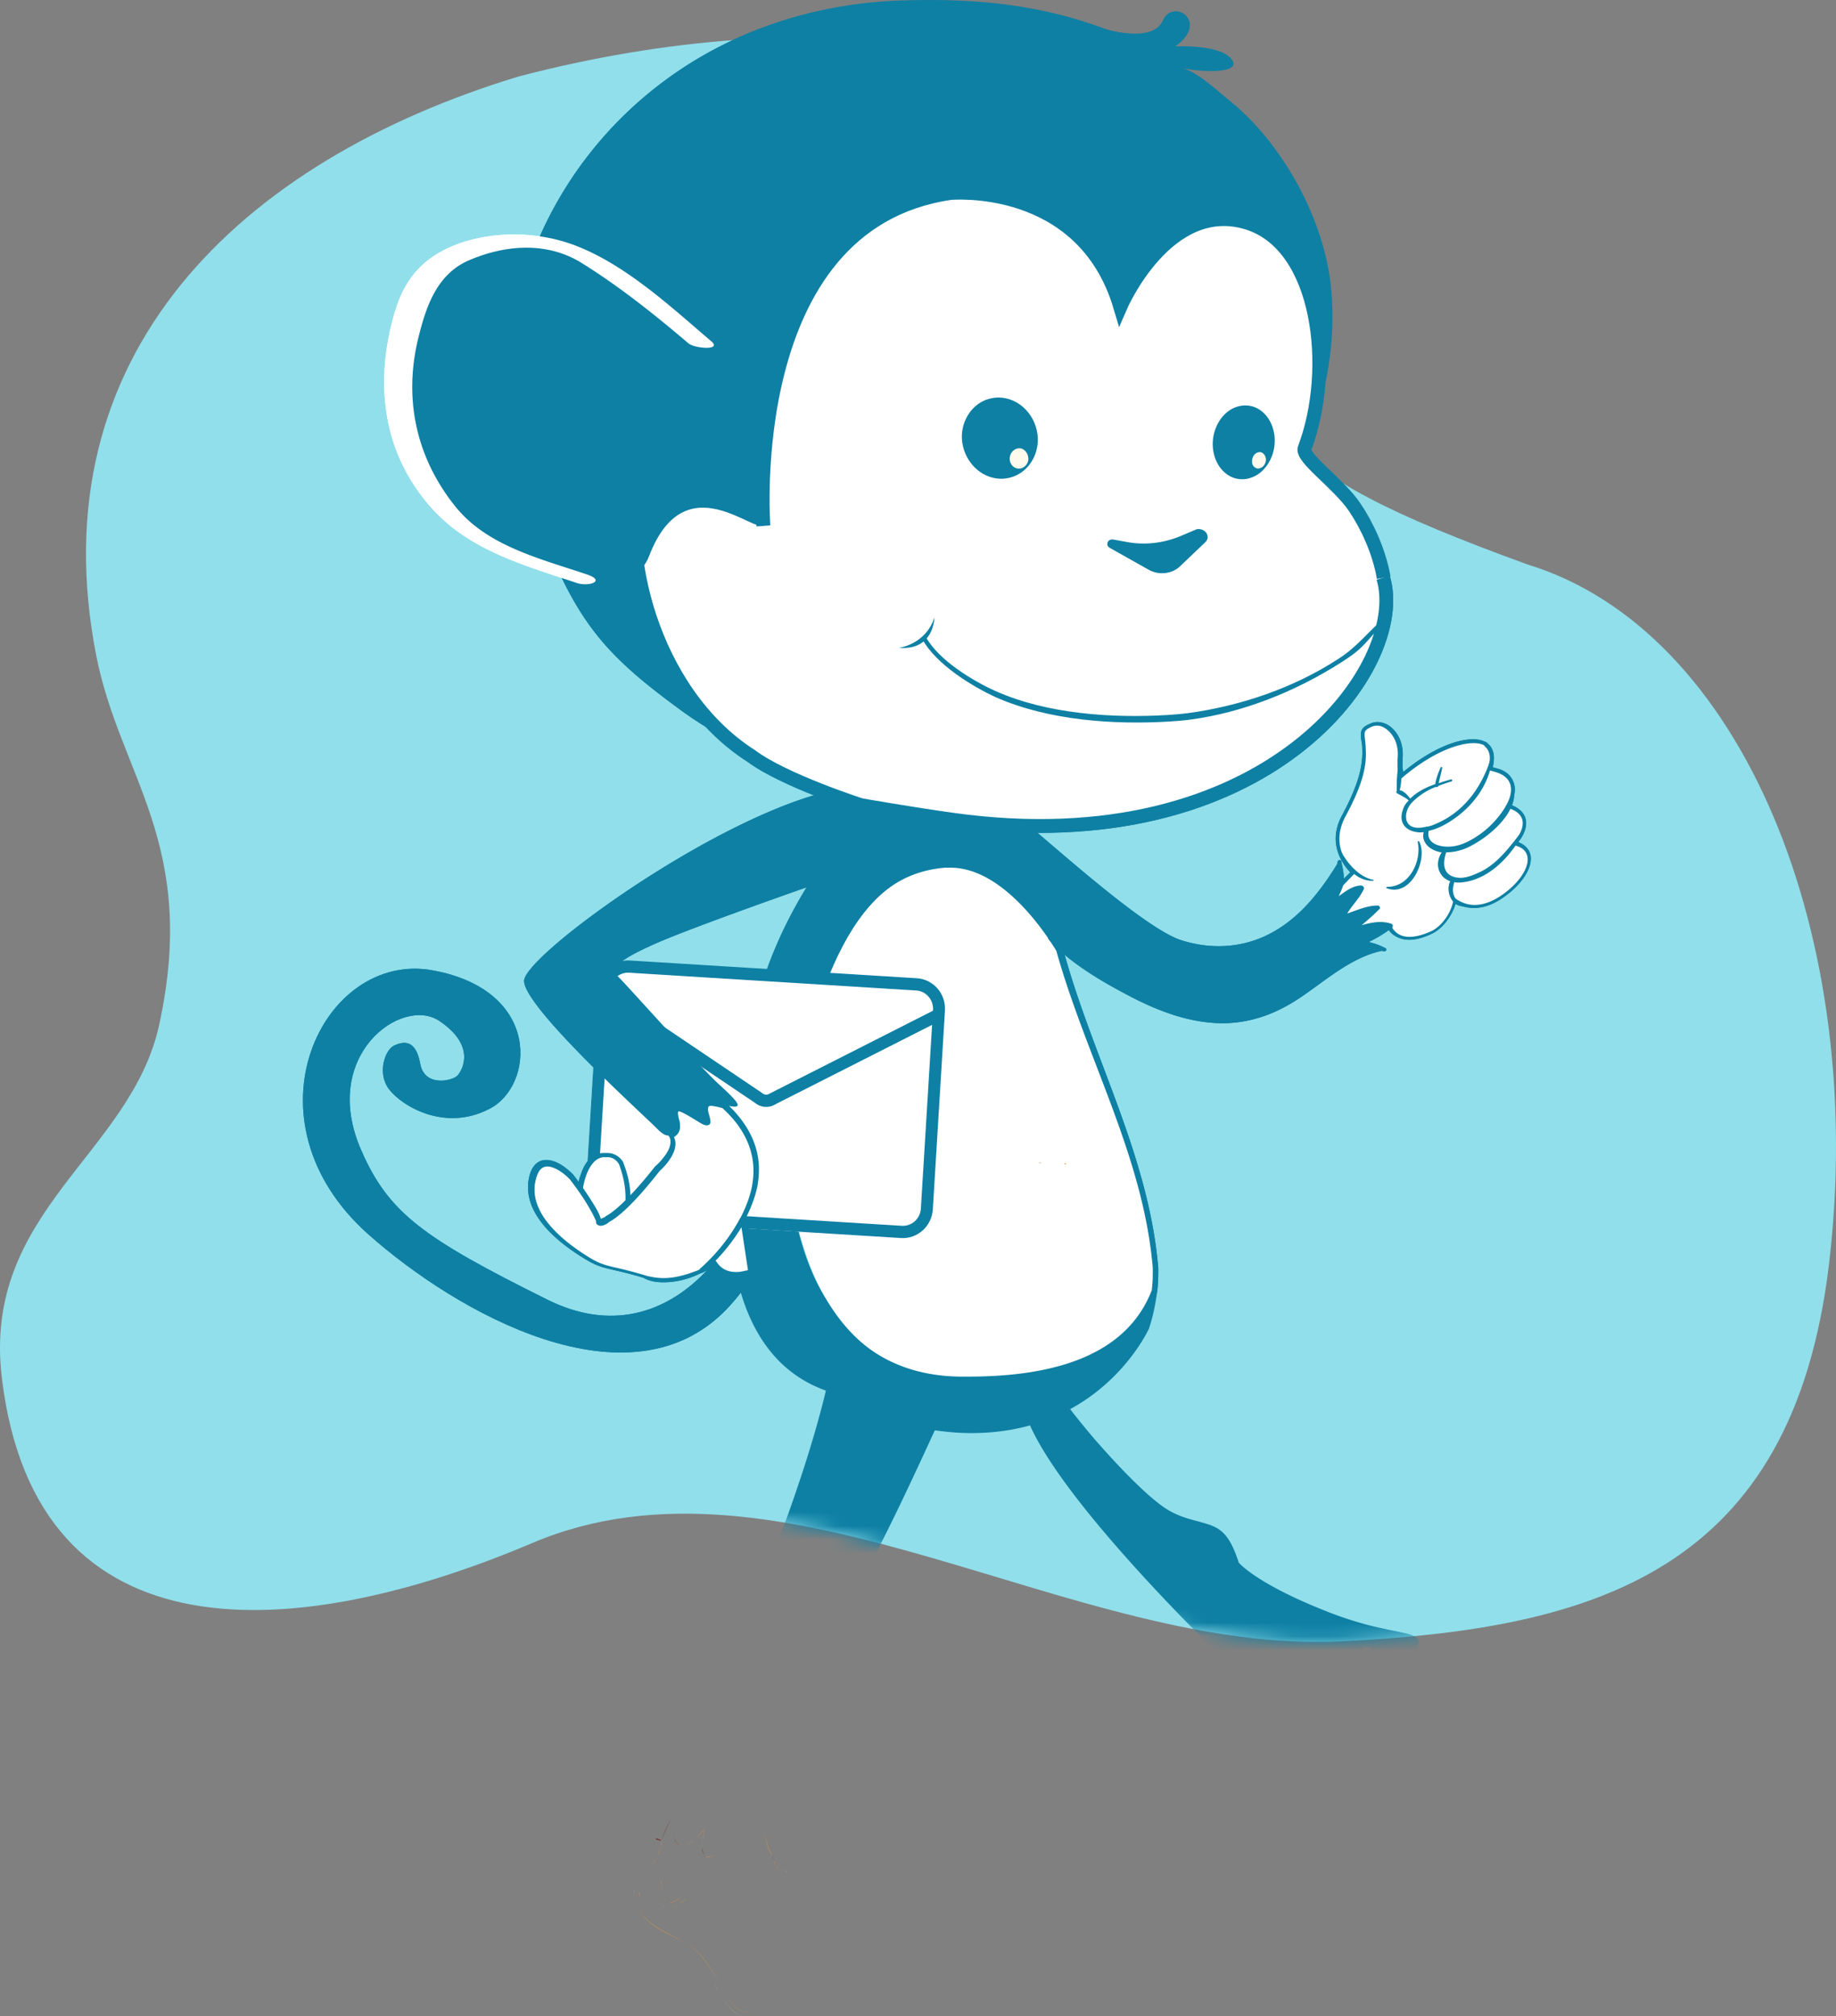 <svg width="133" height="146" viewBox="0 0 133 146" fill="none" xmlns="http://www.w3.org/2000/svg"><rect x="0" y="0" width="133" height="146" fill="#808080" stroke="none"/><path d="M37.595 5.53c21.208-5.532 43.47-3.435 48.713 11.071 5.256 14.55 4.37 17.003 24.344 24.273 15.606 4.769 24.626 27.042 21.849 50.6-2.64 22.352-16.967 26.468-35.316 27.376-19.525.974-40.457-14.828-58.633-7.115-16.874 7.159-35.915 8.753-38.416-11.94C-1.328 87.68 9.483 83.63 11.535 74.19c2.847-13.079-2.847-17.98-4.564-26.722C2.718 25.747 17.263 11.694 37.595 5.53z" fill="#91DFEB"/><mask id="a" maskUnits="userSpaceOnUse" x="0" y="3" width="133" height="116"><path d="M37.617 5.617C58.837.089 76.182 4.954 81.43 19.449c5.258 14.54 8.02 18.967 27.071 24.95 15.615 4.765 26.855 23.556 24.076 47.096-2.641 22.335-16.976 26.448-35.336 27.355-19.537.973-40.48-14.816-58.667-7.11C21.69 118.894 2.638 120.486.136 99.81-1.33 87.703 9.489 83.656 11.542 74.225c2.848-13.07-2.849-17.968-4.567-26.703C2.719 25.818 17.273 11.776 37.617 5.617z" fill="#91DFEB"/></mask><g mask="url(#a)"><path d="M54.362 54.04c-8.544-5.545-7.277-13.152-6.95-14.74a11.553 11.553 0 0 1-4.78 1.081 9.745 9.745 0 0 1-2.788-.406c2.317 5.477 4.453 7.743 9.124 11.191 2.896 2.164 4.598 2.739 5.394 2.874zm38.232-42.937c2.064 2.907 3.44 6.322 3.802 9.5.47 4.226-.362 8.52-2.172 12.442 2.027-5.68 1.23-15.654-4.055-17.243-5.83-1.758-9.124 6.187-9.124 6.187-2.86-9.128-12.454-8.08-12.454-8.08-15.206 2.434-13.215 22.55-13.215 22.55s-7.711-15.822-17.848-14.673v-.067c2.1-8.452 8.037-15.586 16.4-19.204 3.33-1.42 7.024-2.299 11.043-2.468C70.255-.155 75.18.25 80.103 2.11c0 0 3.367 1.048 4.127-.609.724-1.69 3.44.068.905 1.86 0 0 3.295-.17 4.092.946.796 1.082-2.39.913-3.657.609 1.158.27 2.498 1.555 3.33 2.231 1.413 1.116 2.644 2.468 3.694 3.956z" fill="#0E80A4"/><path d="M38.65 21.55c8.653-.068 12.056 9.703 12.671 11.63.652-.609 6.264-17.682 17.27-19.44 0 0 .29-.034.76-.034 2.281-.034 9.16 1.048 11.694 8.283.688-1.487 3.114-6.018 7.241-6.085.58 0 1.159.067 1.81.27 3.62 1.116 5.25 5.274 5.359 9.974a21.816 21.816 0 0 1-.29 4.09c.796-2.468 1.23-5.037 1.195-7.606 0-.677-.037-1.353-.145-1.995-.362-3.144-1.738-6.525-3.765-9.433a20.502 20.502 0 0 0-3.62-3.922c-.834-.676-2.173-1.927-3.26-2.197l.11-.304c.542.135 1.448.236 2.244.236.398 0 .76-.034 1.014-.135.253-.068.326-.17.326-.237a.568.568 0 0 0-.109-.236c-.507-.778-2.896-.913-3.657-.88h-.253l-.58.034.435-.304c.76-.54.978-1.048.978-1.42 0-.507-.435-.845-.833-.811-.29 0-.543.135-.76.575-.362.81-1.267 1.048-2.1 1.048-1.123 0-2.245-.338-2.245-.338C75.76.69 71.415.149 66.78.216c-.579 0-1.122.034-1.7.034-3.983.17-7.676 1.014-10.97 2.434-8.255 3.55-14.157 10.583-16.257 18.933.218-.034.507-.067.797-.067z" fill="#0E80A4"/><path d="M39.808 40.077c-9.811-3.144-13.866-20.285-4.743-21.435a13.04 13.04 0 0 1 1.593-.101c9.015 0 18.971 18.358 18.971 18.358" fill="#fff"/><path d="M39.808 40.077c-9.811-3.144-13.866-20.285-4.743-21.435a13.04 13.04 0 0 1 1.593-.101c9.015 0 18.971 18.358 18.971 18.358" stroke="#0E80A4" stroke-miterlimit="10"/><path d="M42.994 25.573c.254.237.47.473.688.71-.217-.237-.47-.473-.688-.71z" fill="#D46E43"/><path d="M26.162 83.28c-3.005-6.863 2.933-11.157 5.648-9.365 2.68 1.792 1.702 3.55 1.34 3.956-.362.406-2.426.879-2.715-.88-.326-1.757-1.231-1.588-1.883-1.284-.652.304-1.267 1.995-.362 3.178.941 1.217 4.018 3.077 7.24 1.42 3.26-1.623 3.875-8.587-4.09-10.041-7.965-1.454-14.012 10.819-4.634 19.136 6.408 5.68 18.862 12.712 25.922 5.41 3.15-3.28 4.2-7.507 4.851-11.868.507-3.516 1.774-8.283 4.815-10.48-1.593.236-4.235.777-5.539 1.656-2.172 1.454-1.629 6.356-1.955 8.689-.47 3.28-1.158 6.559-3.475 9.06-3.078 3.348-7.169 4.497-11.695 2.232-8.978-4.463-11.476-6.255-13.468-10.819z" fill="#0E80A4"/><path d="M51.575 121.793c-.29.778-3.403 7.776-3.874 8.993-.507 1.285-2.28 3.043-1.448 3.449.724.338 1.303-.71 1.412-.981 0-.034.036-.034.036-.067.652-1.488 1.05-2.266 1.122-1.725.109.541 0 2.333.76 2.029.76-.304 1.81-1.86 1.81-1.86s-.615 2.536-.18 2.705c.434.169 2.28-1.487 2.534-2.299.145-.439.072.237.109.947.036.541.145 1.115.47 1.082.76-.102 1.087-2.096 1.087-2.096s.072 1.622.977 2.839h.036c.616.406 1.014.068.326-1.453-.688-1.488 1.195-7.945 1.195-7.945l.434-2.942s.398-.946.616-1.555c.253-.608 1.013-.879 1.013-.879 2.788-1.217.399-3.448 1.775-5.173 1.339-1.623 5.394-10.582 5.756-11.427.362-.913.797-1.961.797-1.961s-.254.27-.797 1.961c0-.034.036-.068.036-.068 6.264.913 10.282-1.318 12.672-3.55 1.991-1.893 2.824-3.752 2.824-3.752.326-.98.47-1.894.543-2.638-1.883 4.97-7.495 6.526-14.156 6.424-3.983-.067-6.88-1.792-9.051-4.598-4.019-5.274-3.802-12.205-2.498-18.223.398-1.86.94-3.786 1.629-5.578 1.05-2.637 2.462-5.984 5.25-7.607 1.013-.575 2.425-1.082 3.62-1.15 3.657-.27 6.734 3.652 8.255 6.12-1.449-5.14-2.281-9.974-2.281-9.974v-.034c-1.268-1.15-2.028-1.96-2.028-1.96-1.846-2.435-3.91-2.57-5.648-2.063a608.152 608.152 0 0 1-1.593 2.333c-.108.135-.47.304-.651.44-.544.405-1.087.878-1.593 1.352a26.445 26.445 0 0 0-4.417 5.375c-1.159 1.86-2.1 3.854-2.86 5.883-.507 1.319-.906 3.38-1.304 4.733 0 0-5.829 21.74 5.576 25.627.108-.033-2.57 11.631-8.291 21.266z" fill="#6F1200"/><path d="M69.677 99.851C56.643 99.614 57.04 82.439 57.04 82.439c2.39-14.706 6.445-19.372 11.658-19.744 3.585-.27 6.626 3.652 8.146 6.12 2.1 7.64 6.119 14.706 6.88 22.618 0 0 .072.777-.073 2.028-1.883 4.936-7.386 6.492-13.975 6.39z" fill="#fff"/><path d="M83.833 93.495v-.034c.072-.608.072-1.115.072-1.454a3.63 3.63 0 0 0-.036-.574c-.76-7.945-4.779-15.045-6.843-22.652v-.068c-1.484-2.366-4.344-6.187-7.928-6.22h-.362c-2.643.202-5.033 1.52-6.988 4.597-1.955 3.077-3.584 7.945-4.779 15.316v.135c0 .845.073 5.139 1.702 9.23 1.629 4.09 4.815 8.08 11.078 8.182v-.17.17h.688c6.264.067 11.55-1.59 13.396-6.458zm-13.685 6.187h-.652c-6.155-.101-9.268-3.922-10.934-7.979-1.629-4.057-1.738-8.317-1.738-9.128v-.135c1.195-7.337 2.824-12.138 4.816-15.18 1.99-3.01 4.272-4.227 6.842-4.43h.326c3.33-.033 6.263 3.652 7.712 6.019 2.136 7.64 6.19 14.706 6.95 22.584 0 0 .037.203.037.574 0 .339 0 .812-.072 1.42-1.81 4.666-6.952 6.255-13.287 6.255z" fill="#0E80A4"/><path d="M70.8 99.682h-.652.651zM68.88 62.83s.037 0 0 0c.037 0 0 0 0 0zm-.036 0h-.434.434z" fill="#DC9648"/><path d="M95.805 125.579c-.167.181-.405.286-.81.213-.052-.004-.444-.268-.975-.732-.559-.443-1.281-1.111-2.174-1.909a170.106 170.106 0 0 1-6.314-6.122c-4.614-4.769-9.5-10.394-11.034-14.083a13.442 13.442 0 0 0 1.56-3.159c.181.347.433.77.757 1.269.627.926 1.523 2.036 2.494 3.175 1.97 2.256 4.243 4.578 5.53 5.234.668.353 1.323.538 1.827.666.126.032.252.064.327.092 1.233.341 1.986.58 2.743 2.927l.024.026.024.025c.024.026 1.305 1.495 6.198 3.432a25.77 25.77 0 0 0 2.882.972c1.411.376 2.477.539 3.108.698.327.093.575.204.671.306.095.102.163.226.095.461-.027.022-.03.07-.034.118-.031.07-.037.165-.068.235-.545.445-1.049.676-2.133.393a5.328 5.328 0 0 1-1.076-.38c-.174-.082-.324-.14-.426-.146l-.154-.01c-.05-.003-.156.038-.187.108-.01.143.037.194.085.245l.215.229.62.662c.453.483.821 1.081.695 1.409a.254.254 0 0 1-.088.162c-.225.273-.764.263-1.367.081-.528-.153-1.104-.356-1.506-.478a1.349 1.349 0 0 0-.405-.073c-.102-.006-.286.054-.297.197-.037.165.028.337.14.56.549.944.92 1.854.801 2.086-.03.07.02.073-.208.035-.126-.032-.375-.144-.644-.328-.269-.185-.466-.293-.613-.398-.147-.105-.194-.156-.296-.163l-.103-.006c-.078.019-.109.089-.109.089-.01.143.017.121.038.194.02.073.04.146.085.245.089.197.194.515.27.903.067.124 0 .359-.168.54z" fill="#0E80A4"/><path d="M57.187 134.945a.65.65 0 0 0 .108-.372c0-.304-.108-.71-.398-1.285-.109-.203-.145-.541-.145-.947 0-2.299 1.34-6.863 1.376-6.897l.434-2.907c.037-.135.399-.981.616-1.522.108-.27.326-.473.543-.608.217-.135.362-.203.398-.203 1.231-.541 1.557-1.318 1.557-2.13 0-.575-.145-1.149-.145-1.724 0-.507.109-.947.434-1.386 1.34-1.657 5.214-10.244 5.757-11.394.941.135 1.81.203 2.643.203 9.45 0 12.816-7.472 12.889-7.607v-.034c.326-.98.47-1.893.579-2.637l-.362-.068c-1.81 4.7-6.951 6.289-13.323 6.289h-.652c-3.946-.068-6.734-1.758-8.87-4.53-2.462-3.212-3.33-7.033-3.33-10.92 0-2.435.325-4.87.832-7.168.398-1.86.941-3.753 1.63-5.545 1.049-2.637 2.461-5.95 5.176-7.54.978-.574 2.39-1.047 3.548-1.115h.326c3.331-.034 6.263 3.685 7.748 6.052l.362-.135a111.127 111.127 0 0 1-2.28-9.974v-.068l-.037-.033c-1.267-1.15-2.028-1.961-1.991-1.961-1.34-1.758-2.824-2.367-4.236-2.367a5.12 5.12 0 0 0-1.63.27l-.072.034-.036.068c-.688.98-1.52 2.164-1.593 2.333-.073.067-.398.27-.58.372-.579.44-1.085.913-1.592 1.352-1.774 1.623-3.223 3.449-4.454 5.41-1.158 1.893-2.136 3.887-2.86 5.916-.507 1.352-.905 3.415-1.303 4.767 0 0-1.484 5.579-1.484 11.597 0 5.815 1.375 12.137 7.06 14.165-.145.609-.797 3.28-2.028 6.897-1.376 4.125-3.476 9.433-6.336 14.234l.181.067-.18-.067c-.29.744-3.404 7.776-3.875 8.993-.398 1.014-1.665 2.333-1.701 3.144 0 .203.108.372.326.474a.74.74 0 0 0 .362.101c.796-.034 1.194-.913 1.34-1.15 0-.033 0-.033.035-.067.326-.744.616-1.352.797-1.623.036.406.036 1.251.253 1.724a.557.557 0 0 0 .507.338c.073 0 .145 0 .217-.033.471-.203 1.014-.744 1.376-1.218-.072.44-.18.981-.18 1.387.035.27 0 .507.253.676a.285.285 0 0 0 .144.034c.435-.034.942-.44 1.485-.913.326-.305.652-.643.869-.981 0 .44.036.981.217 1.319a.49.49 0 0 0 .434.27h.037c.579-.101.796-.676.977-1.183 0-.034.036-.068.036-.101.145.574.399 1.318.87 1.96l.035.034.037.034h.036c.18.102.326.169.507.169.108-.135.253-.169.326-.27zm26.03-38.779s.037 0 0 0c.037-.034.037-.034 0 0z" fill="#0E80A4"/><path d="M77.099 84.232c.072 0 .108 0 .145.034 0 0-.037.033-.11.067 0-.067 0-.067-.035-.101zm-1.883-.034h.218c0 .033-.037.033-.037.033-.072 0-.145 0-.18-.033z" fill="#E18F54"/><path d="M45.058 84.265c.036.068.073.17.145.27 0 0 .253-1.318 1.086-1.115.833.237 1.412 1.217 1.412 1.217s-1.014 1.352-2.136 2.468a8.4 8.4 0 0 0-.507-2.84z" fill="#fff"/><path d="M45.674 87.207c1.122-1.116 2.136-2.469 2.136-2.469.036-.033.036-.101 0-.169-.036 0-.58-1.048-1.52-1.318-.073-.034-.182-.034-.254-.034-.47 0-.724.372-.87.676-.035.068-.072.135-.072.203h-.144c-.073.034-.145.135-.109.203.29.777.47 1.589.47 2.434v.372c0 .068.037.135.11.17h.072a.287.287 0 0 0 .18-.069zm.036-.575c0-.71-.145-1.386-.362-2.063v-.033s.036-.27.18-.541c.11-.27.327-.474.544-.474.036 0 .072 0 .109.034.362.102.687.372.905.642.145.17.253.339.325.406-.18.305-.905 1.184-1.701 2.029z" fill="#0E80A4"/><path d="M42.053 86.023s.326-2.57 1.919-2.4c0 0 .652-.102 1.086.608.362.913.543 1.86.47 2.84-.506.507-1.05.947-1.484 1.183 0 0-.651.508-.651.068 0-.237-.833-1.69-1.92-3.076.218.304.435.54.58.777z" fill="#fff"/><path d="M43.502 88.728c.29 0 .543-.203.615-.27.47-.237 1.014-.71 1.52-1.218.037-.033.037-.067.037-.101v-.372c0-.879-.181-1.69-.507-2.536v-.033a1.332 1.332 0 0 0-1.195-.71h-.217c-.869 0-1.34.676-1.593 1.318-.109.304-.217.575-.253.812-.11-.136-.218-.271-.362-.406a.235.235 0 0 0-.254-.034c-.072.068-.108.135-.036.237a27.2 27.2 0 0 1 1.376 1.96c.325.541.543 1.015.543 1.049 0 .067 0 .169.072.236a.708.708 0 0 0 .254.068zm.217-.44c-.073.034-.145.068-.181.068-.036-.237-.217-.608-.58-1.183-.217-.338-.47-.71-.724-1.116v-.034s.073-.575.326-1.15c.254-.574.652-1.081 1.231-1.081h.217c.145 0 .543.034.833.507.29.778.47 1.589.47 2.4v.305c-.47.473-.977.912-1.411 1.115l-.036.034c.036 0-.037.068-.145.135z" fill="#0E80A4"/><path d="M46.76 92.514c-2.535-.777-2.86-.54-4.055-1.284-1.195-.71-4.562-2.874-4.128-5.612.362-2.164 1.883-1.32 2.86-.339 1.087 1.386 1.92 2.84 1.92 3.077 0 .406.651-.068.651-.068 1.412-.743 3.62-3.651 3.62-3.651s1.63-1.42.978-2.4c.398-.203.615-.575.47-1.082-.398-1.319.29-1.015 1.702-.068.76.473.507-.034.399-.54-.11-.474-.11-.914.868-.643.181.034.326.101.435.135 1.303 1.116 2.788 3.11 2.208 5.883-.434 2.028-1.846 4.327-3.873 6.12-.906.405-2.462.946-4.055.472z" fill="#fff"/><path d="M48.063 92.853c1.158 0 2.172-.372 2.86-.744l.036-.034c2.064-1.792 3.476-4.125 3.91-6.187.073-.44.109-.845.109-1.217 0-2.198-1.303-3.82-2.39-4.801l-.072-.034-.434-.101a1.9 1.9 0 0 0-.543-.102.716.716 0 0 0-.471.17c-.109.1-.109.236-.109.371 0 .304.145.643.181.845-.036-.033-.108-.067-.217-.135-.76-.473-1.267-.811-1.702-.845-.108 0-.253.034-.325.135-.073.102-.073.203-.109.338 0 .17.036.372.109.609a.788.788 0 0 1 .036.27c0 .305-.145.474-.398.609l-.109.101v.136c.109.135.145.27.145.44 0 .405-.254.844-.543 1.182-.254.339-.543.575-.543.575l-.037.034s-.543.71-1.267 1.521c-.724.812-1.629 1.725-2.28 2.063l-.037.033s-.072.068-.18.102a.638.638 0 0 1-.182.067c-.036-.236-.217-.608-.58-1.183a24.789 24.789 0 0 0-1.411-2.028c-.543-.541-1.231-1.048-1.955-1.048-.615 0-1.122.473-1.267 1.487-.036.17-.036.338-.036.507 0 2.604 3.113 4.564 4.235 5.24 1.268.745 1.593.542 4.092 1.285.579.305 1.05.339 1.484.339zm0-.305c-.398 0-.833-.067-1.231-.169-2.57-.777-2.86-.575-4.019-1.25-1.122-.677-4.09-2.604-4.09-4.97 0-.17 0-.305.035-.474.181-.98.507-1.217.905-1.217.471 0 1.16.44 1.63.947.543.71 1.014 1.386 1.34 1.96.325.541.542 1.015.542 1.049 0 .067 0 .169.073.236a.406.406 0 0 0 .253.102c.29 0 .543-.203.616-.27 1.448-.778 3.512-3.517 3.656-3.686.145-.135 1.159-1.048 1.159-1.995 0-.169-.036-.304-.109-.473.29-.169.47-.473.435-.811 0-.102 0-.237-.037-.372a2.205 2.205 0 0 1-.108-.541c0-.102.036-.136.036-.136.145-.033.724.305 1.484.778.218.135.362.203.544.237a.406.406 0 0 0 .253-.102c.036-.067.036-.135.036-.169 0-.27-.18-.642-.18-.912.035-.203 0-.203.216-.237.109 0 .218.034.435.067.145.034.29.068.398.102 1.05.947 2.245 2.468 2.245 4.53 0 .372-.036.744-.109 1.15-.398 1.96-1.81 4.26-3.801 6.018-.616.236-1.557.608-2.607.608z" fill="#0E80A4"/><path d="M64.536 57.489a19.38 19.38 0 0 0-1.593 1.352 26.445 26.445 0 0 0-4.417 5.375c-2.607.913-8.11 2.874-10.608 3.922-3.33 1.42-3.729 2.063-3.222 2.502.47.406 5.793 6.424 7.422 7.911 1.63 1.488 1.919 1.927-.109 1.319-.94-.27-.94.169-.868.642.108.507.362 1.015-.399.541-1.412-.913-2.1-1.25-1.701.068.145.507-.073.879-.471 1.082v-.034s-.253.27-.905-.372c-.616-.676-9.63-8.756-9.703-10.751-.072-1.995 17.523-14.606 25.27-14.098 0 0 1.485-1.59 3.513-2.198-.688 1.014-1.593 2.333-1.593 2.333-.073.135-.471.304-.616.406z" fill="#0E80A4"/><path d="M51.72 91.466s-.326.237-.87.541c1.232-1.082 2.246-2.366 2.933-3.685.29 2.231.616 3.753.616 3.753s-1.738.71-2.68-.609z" fill="#fff"/><path d="M53.35 92.413c.615 0 1.121-.203 1.121-.203a.185.185 0 0 0 .11-.169s-.327-1.521-.616-3.753c0-.067-.073-.135-.145-.135-.073 0-.181.034-.217.101a13.266 13.266 0 0 1-2.897 3.618.198.198 0 0 0-.036.237.235.235 0 0 0 .253.034c.326-.17.58-.339.76-.44.471.54 1.123.71 1.666.71zm.832-.44c-.036 0-.109.034-.145.034-.181.034-.398.102-.688.102-.507 0-1.05-.135-1.448-.744 0-.034-.036-.034-.073-.068a13.54 13.54 0 0 0 1.883-2.434" fill="#0E80A4"/><path d="M100.197 41.835c1.919 6.356-8.363 20.725-31.244 17.513-2.933-.406-6.59-1.048-6.59-1.048s-5.575-1.792-7.928-3.55c-7.386-4.7-9.63-15.552-7.929-19.88" fill="#fff"/><path d="M100.197 41.835c1.919 6.356-8.363 20.725-31.244 17.513-2.933-.406-6.59-1.048-6.59-1.048s-5.575-1.792-7.928-3.55c-7.386-4.7-9.63-15.552-7.929-19.88" stroke="#0E80A4" stroke-miterlimit="10"/><path d="M55.304 38.082s-1.702-21.874 13.54-24.105c0 0 9.594-.913 12.31 8.249 0 0 3.403-7.911 9.232-6.086 5.286 1.657 6.263 10.65 4.127 16.296-.326.676 2.462 2.57 3.62 4.294.87 1.285 1.775 3.178 2.1 5.105" fill="#fff"/><path d="M55.304 38.082s-1.702-21.874 13.54-24.105c0 0 9.594-.913 12.31 8.249 0 0 3.403-7.911 9.232-6.086 5.286 1.657 6.263 10.65 4.127 16.296-.326.676 2.462 2.57 3.62 4.294.87 1.285 1.775 3.178 2.1 5.105" stroke="#0E80A4" stroke-miterlimit="10"/><path d="M71.415 28.954c.29-.102.579-.17.905-.17 1.52 0 2.787 1.32 2.86 2.942.036 1.285-.688 2.367-1.738 2.773-.29.101-.58.169-.905.169-1.52 0-2.788-1.319-2.86-2.942-.036-1.25.688-2.366 1.738-2.772z" fill="#0E80A4"/><path d="M74.492 33.315c-.072.406-.434.677-.796.609-.362-.068-.616-.44-.543-.845.072-.406.434-.676.796-.609.326.068.58.44.543.845z" fill="#FFFAED"/><path d="M89.408 29.529a2.06 2.06 0 0 1 .76-.17c1.231-.033 2.209 1.15 2.173 2.638-.036 1.15-.688 2.163-1.557 2.535-.253.102-.507.17-.76.17-1.231.033-2.209-1.15-2.172-2.638.036-1.15.687-2.163 1.556-2.535z" fill="#0E80A4"/><path d="M91.69 33.417c-.073.338-.363.54-.616.507-.29-.068-.434-.338-.362-.676.072-.338.326-.541.615-.508.254.068.435.372.362.677z" fill="#FFFAED"/><path d="M72.14 50.05c3.728 1.657 8.435 1.962 12.417 1.725.507-.034.978-.068 1.485-.135 3.801-.508 7.675-1.826 10.897-3.922 1.376-.88 2.136-1.927 3.367-3.01l-.108.542c-1.268 1.082-1.123 1.521-3.078 2.738-3.294 2.096-7.096 3.618-10.934 4.125-.506.068-1.013.101-1.484.135-4.019.237-8.725-.067-12.563-1.758-1.701-.778-4.308-2.367-5.322-4.192l.254-.17c.94 1.691 3.403 3.179 5.068 3.922z" fill="#0E80A4"/><path d="M67.686 44.709s0 2.434-2.607 2.197c0 .034 1.991-.236 2.607-2.197zm19.007-6.39l-1.195.507c-1.231.507-2.607.676-3.946.406l-.942-.17c-.398-.033-.543.44-.217.61l2.824 1.588c.724.406 1.665.305 2.245-.236l1.846-1.758c.435-.406 0-1.048-.615-.947zm-56.262-5.612c2.535 7.37 14.736 12.441 16.582 7.573 2.824-7.37 8.544-.541 8.436-2.603-.218-4.125-4.634-7.844-6.264-11.766-2.643-6.322-8.978-9.94-14.156-8.046-5.177 1.893-6.806 8.384-4.598 14.842z" fill="#0E80A4"/><path d="M49.873 24.863c-2.425-2.062-4.96-4.09-7.675-5.781-2.498-1.59-5.54-1.386-8.218-.237-2.354 1.014-3.114 3.381-3.657 5.545-1.086 4.327-.253 8.587 2.57 12.17 2.281 2.942 6.119 3.855 9.63 5.038 1.413.474.11.913-.76.609-4.018-1.352-8-2.434-10.752-5.714-3.44-4.057-3.838-9.128-2.39-13.963.724-2.366 2.028-3.922 4.562-4.868 2.68-.98 5.938-.88 8.544.135 3.657 1.42 6.88 4.429 9.776 6.897.868.71-1.195.541-1.63.17zm50.836 42.264c.108.203.326.54.76.71.579.236 1.376.135 2.281-.305.797-.372 1.484-1.352 1.665-2.332.109.067.29.169.471.27.616.237 1.593.338 2.86-.473 1.34-.88 2.136-2.063 2.064-2.942a1.176 1.176 0 0 0-.76-.913 2.651 2.651 0 0 0-.29-.101c.29-.338.796-1.048.652-1.724-.109-.406-.399-.71-.942-.913a.545.545 0 0 0-.253-.068c.181-.304.507-1.014.29-1.656-.145-.406-.435-.676-.942-.88a2.963 2.963 0 0 0-.651-.168c.144-.338.325-1.184-.254-1.69a.795.795 0 0 0-.29-.17c-1.049-.406-3.403.27-5.901 2.4-.072-.135-.145-.473-.108-1.386.072-1.217-.544-2.028-1.195-2.299a.981.981 0 0 0-.87 0c-.65.27-.65.474-.578 1.048.036.17.036.406.072.677.036 1.014-.109 2.332-1.448 4.834-.76 1.42-.543 2.908.651 4.125l-4.018 4.192v.068c0 .034.072.913 2.136 2.333l.072.067 4.526-2.704z" fill="#fff"/><path d="M107.371 53.907c-.905-.339-3.186.169-5.865 2.468h-.037c-.072-.034-.289-.237-.217-1.59.073-1.115-.507-1.893-1.122-2.163a.988.988 0 0 0-.76 0c-.76.338-.471.44-.435 1.589.073 1.15-.145 2.468-1.484 4.936-.652 1.217-.652 2.705.724 4.057l-4.091 4.226s.072.811 2.063 2.231l4.598-2.738s.145.575.761.811c.434.17 1.122.17 2.172-.304.796-.372 1.557-1.454 1.629-2.468 0 0 .254.237.688.406.579.236 1.484.304 2.679-.474 1.883-1.25 2.643-3.042 1.34-3.583-.145-.068-.326-.102-.507-.136 0 0 1.846-1.86-.073-2.603-.108-.034-.253-.101-.398-.135 0 0 1.231-1.792-.507-2.468-.217-.068-.47-.17-.796-.203 0 0 .507-1.116-.145-1.69a.365.365 0 0 0-.217-.17zm.108-.237c.109.034.254.101.326.203.543.473.435 1.25.326 1.69.181.034.362.102.507.135.543.203.869.541 1.014.98.217.576-.037 1.218-.218 1.59.037 0 .073.034.073.034.579.236.905.574 1.014 1.014.144.608-.218 1.285-.543 1.657.036 0 .072.033.072.033.471.203.796.575.833 1.015.108.913-.724 2.13-2.1 3.042-1.304.88-2.354.744-3.005.508-.109-.034-.217-.102-.326-.17-.253.913-.941 1.826-1.702 2.198-.977.473-1.81.575-2.425.304-.399-.169-.652-.405-.761-.642l-4.272 2.536-.18.101-.182-.135c-2.064-1.454-2.172-2.367-2.172-2.468v-.135l.109-.102 3.946-3.888c-1.159-1.25-1.376-2.738-.58-4.158 1.34-2.502 1.485-3.787 1.449-4.767 0-.27-.037-.474-.073-.677-.072-.574-.072-.879.688-1.183.29-.135.652-.135 1.014 0 .688.27 1.376 1.15 1.303 2.434-.036.575 0 .913.036 1.082 2.535-2.096 4.816-2.67 5.829-2.231z" fill="#0E80A4"/><path d="M101.361 55.259c0-.068.072-.068.072 0 .145.642.109 1.352-.036 1.96.326.068.58.373.761.61.47-.474 1.122-.812 1.81-1.049.072-.44.217-.811.398-1.217.036-.034.109-.034.109.034-.073.372-.181.744-.254 1.115.29-.1.616-.202.869-.27.109-.034.145.102.073.135-.326.102-.652.203-.978.338 0 .068-.109.102-.181.068a4.833 4.833 0 0 0-1.774 1.183c-.29.338-.471.846-.326 1.285.217.575.905.54 1.448.406h.036c.218-.034.399-.102.544-.17 2.172-.878 3.475-2.805 4.091-4.868.036-.067.108-.034.108.034-.181 1.454-.869 2.739-1.991 3.787-.615.574-1.665 1.318-2.643 1.521-.217.98.941 1.25 1.81 1.116.688-.102 1.34-.474 1.919-.88 1.086-.777 1.81-1.791 2.353-2.94.037-.068.109-.035.109.033 0 1.555-1.846 3.11-3.186 3.787a3.76 3.76 0 0 1-1.738.44c-.253.743-.289 1.656.761 1.825.579.101 1.194-.17 1.701-.406 1.34-.642 2.209-1.927 3.078-3.009.036-.067.144 0 .108.068-.796 1.521-2.172 3.178-4.019 3.617-.325.068-.687.136-1.049.068-.073.304-.145.575-.037.913.109.372.399.608.797.71a.05.05 0 0 1 0 .101c-.941.135-1.412-1.082-1.05-1.792a1.538 1.538 0 0 1-.507-.304c-.507-.54-.471-1.217-.109-1.792-.108 0-.217-.034-.325-.067-.688-.203-1.159-.778-.978-1.387-.145 0-.29.034-.434 0-.942-.101-1.376-.743-1.087-1.589.073-.27.218-.507.435-.71a1.629 1.629 0 0 0-.398-.27c-.145-.101-.326-.17-.471-.27a.098.098 0 0 1 0-.136c0-.71 0-1.386.181-2.028z" fill="#0E80A4"/><path d="M100.492 64.218c1.666 0 2.498-1.927 2.209-3.246 0-.067.072-.1.108-.033.652 1.25-.579 4.057-2.353 3.38-.072 0-.036-.1.036-.1zm-3.367-2.603c.434.845 1.303 1.893 2.353 2.096.036 0 .036.068 0 .068-1.194.067-2.244-1.15-2.462-2.164 0-.034.109-.068.109 0z" fill="#0E80A4"/><path d="M74.171 59.485c2.136 1.724 8.69 7.708 11.368 8.587 2.426.778 4.924.541 7.06-.811 1.847-1.15 3.186-2.941 4.272-4.7 0-.067 0-.1.037-.169 0-.1.108-.135.18-.1.037 0 .11.033.073.1.109.474.217.981.181 1.454-.036.372-.217.71-.362 1.048.47-.338.977-.743 1.593-.777.145 0 .29.135.217.27-.29.643-.833 1.15-1.195 1.758.725-.236 1.412-.574 2.209-.574.145 0 .217.202.108.27-.398.406-.832.778-1.267 1.15.724-.203 1.449-.339 2.136-.102.145.034.145.237.037.304a9.453 9.453 0 0 1-1.666 1.015c.398.101.797.236 1.195.44.145.067.072.27-.109.236-.036 0-.108-.034-.144-.034-2.028.44-3.73 1.86-5.359 3.009-1.774 1.285-3.584 2.13-5.865 2.231-2.57.068-4.996-.879-7.168-2.028-1.992-1.048-4.236-2.367-5.757-4.057" fill="#0E80A4"/></g><path d="M54.363 54.04c-8.544-5.545-7.277-13.152-6.952-14.74a11.552 11.552 0 0 1-4.778 1.081 9.745 9.745 0 0 1-2.788-.406c2.317 5.477 4.453 7.743 9.123 11.191 2.897 2.164 4.598 2.739 5.395 2.874zm38.231-42.937c2.064 2.907 3.44 6.322 3.802 9.5.47 4.226-.362 8.52-2.172 12.442 2.027-5.68 1.23-15.654-4.055-17.243-5.83-1.758-9.124 6.187-9.124 6.187-2.86-9.128-12.454-8.08-12.454-8.08-15.206 2.434-13.215 22.55-13.215 22.55s-7.711-15.822-17.848-14.673v-.067c2.1-8.452 8.037-15.586 16.4-19.204 3.33-1.42 7.024-2.299 11.043-2.468C70.255-.155 75.18.25 80.103 2.11c0 0 3.367 1.048 4.127-.609.724-1.69 3.44.068.905 1.86 0 0 3.295-.17 4.092.946.796 1.082-2.39.913-3.657.609 1.158.27 2.498 1.555 3.33 2.231 1.413 1.116 2.644 2.468 3.694 3.956z" fill="#0E80A4"/><path d="M38.65 21.55c8.653-.068 12.056 9.703 12.672 11.63.652-.609 6.263-17.682 17.27-19.44 0 0 .289-.034.76-.034 2.28-.034 9.16 1.048 11.694 8.283.688-1.487 3.113-6.018 7.24-6.085.58 0 1.16.067 1.81.27 3.621 1.116 5.25 5.274 5.36 9.974a21.816 21.816 0 0 1-.29 4.09c.796-2.468 1.23-5.037 1.194-7.606 0-.677-.036-1.353-.145-1.995-.362-3.144-1.737-6.525-3.765-9.433a20.502 20.502 0 0 0-3.62-3.922c-.833-.676-2.173-1.927-3.259-2.197l.109-.304c.543.135 1.448.236 2.245.236.398 0 .76-.034 1.013-.135.254-.068.326-.17.326-.237a.567.567 0 0 0-.108-.236c-.507-.778-2.897-.913-3.657-.88h-.253l-.58.034.435-.304c.76-.54.977-1.048.977-1.42 0-.507-.434-.845-.832-.811-.29 0-.544.135-.76.575-.363.81-1.268 1.048-2.1 1.048-1.123 0-2.245-.338-2.245-.338C75.76.69 71.415.149 66.78.216c-.58 0-1.122.034-1.701.034-3.983.17-7.676 1.014-10.97 2.434-8.255 3.55-14.156 10.583-16.256 18.933.217-.034.507-.067.796-.067z" fill="#0E80A4"/><path d="M39.809 40.077c-9.812-3.144-13.867-20.285-4.743-21.435a13.04 13.04 0 0 1 1.593-.101c9.015 0 18.97 18.358 18.97 18.358" fill="#fff"/><path d="M39.809 40.077c-9.812-3.144-13.867-20.285-4.743-21.435a13.04 13.04 0 0 1 1.593-.101c9.015 0 18.97 18.358 18.97 18.358" stroke="#0E80A4" stroke-miterlimit="10"/><path d="M42.995 25.573c.253.237.47.473.688.71-.218-.237-.471-.473-.688-.71z" fill="#D46E43"/><path d="M26.163 83.28c-3.005-6.863 2.933-11.156 5.648-9.365 2.679 1.792 1.701 3.55 1.34 3.956-.363.406-2.426.879-2.716-.879-.326-1.758-1.23-1.59-1.883-1.285-.651.305-1.267 1.995-.362 3.178.942 1.217 4.019 3.077 7.241 1.42 3.259-1.623 3.874-8.587-4.09-10.041-7.966-1.454-14.012 10.819-4.635 19.136 6.408 5.68 18.863 12.712 25.922 5.41 3.15-3.28 4.2-7.506 4.852-11.868.507-3.516 1.774-8.283 4.815-10.48-1.593.236-4.236.777-5.54 1.656-2.172 1.454-1.629 6.356-1.954 8.69-.471 3.278-1.159 6.558-3.476 9.06-3.077 3.347-7.169 4.496-11.694 2.231-8.979-4.463-11.477-6.254-13.468-10.819z" fill="#0E80A4"/><path d="M69.677 99.851C56.644 99.615 57.042 82.44 57.042 82.44c2.39-14.707 6.444-19.373 11.658-19.744 3.584-.27 6.625 3.65 8.146 6.119 2.1 7.64 6.118 14.707 6.879 22.618 0 0 .072.778-.073 2.028-1.883 4.937-7.386 6.492-13.975 6.39z" fill="#fff"/><path d="M83.833 93.495v-.034c.073-.608.073-1.115.073-1.454a3.63 3.63 0 0 0-.036-.574c-.76-7.945-4.78-15.045-6.843-22.652v-.068c-1.484-2.366-4.345-6.187-7.929-6.22h-.362c-2.643.202-5.032 1.52-6.987 4.597-1.955 3.077-3.585 7.945-4.78 15.316v.135c0 .845.073 5.139 1.702 9.23 1.63 4.09 4.816 8.08 11.079 8.182v-.17.17h.688c6.263.067 11.549-1.59 13.395-6.458zm-13.685 6.187h-.652c-6.154-.101-9.268-3.922-10.933-7.979-1.63-4.057-1.738-8.317-1.738-9.128v-.135c1.195-7.337 2.824-12.138 4.815-15.18 1.991-3.01 4.272-4.227 6.843-4.43h.325c3.331-.033 6.264 3.652 7.712 6.019 2.136 7.64 6.191 14.706 6.951 22.584 0 0 .036.203.036.574 0 .339 0 .812-.072 1.42-1.81 4.666-6.951 6.255-13.287 6.255z" fill="#0E80A4"/><path d="M70.8 99.682h-.652.652zM68.88 62.83s.036 0 0 0c.036 0 0 0 0 0zm-.036 0h-.435.435z" fill="#DC9648"/><path d="M47.664 133.221c0-.034.037-.034.037-.068 0 .034 0 .034-.037.068z" fill="#6F1200"/><path d="M47.882 133.254l-.362-.135v.068l.145.034-.181-.068.362.135c.036 0 .036-.034.036-.034zm-.362-.067l.145.034-.145-.034z" fill="#6F1200"/><path d="M52.046 143.498c.615 1.049 1.159 1.961 1.774 2.164.254.102.507.135.724.135-.217 0-.47-.067-.76-.135-.58-.203-1.123-1.115-1.738-2.164zm-5.72-5.341c.326 1.149 1.629 1.623 3.33 2.535 1.123.609 1.81 1.758 2.39 2.806-.615-1.048-1.303-2.197-2.39-2.806-1.665-.946-3.004-1.42-3.33-2.535zm2.063-.068c.037 0 .037 0 0 0 .037 0 .037 0 0 0zm-.036 0s.036 0 0 0c.036 0 0 0 0 0zm-.145-.439c.073.067.145.101.218.101-.073 0-.145-.034-.218-.101zm-.108-.136s0 .034.036.034c.036.034.036.068.072.102a.472.472 0 0 1-.108-.136zm1.593 0a1.8 1.8 0 0 1-.47.338c.144-.101.289-.202.47-.338zm-1.991 0c.036.102.108.237.18.338-.072-.135-.144-.236-.18-.338zm1.737-.236c-.434.372-.76.507-.941.507.145-.034.47-.135.941-.507zm-1.882-.44zm.398-.101c0 .203.036.405.108.608 0 .034.037.068.037.102 0-.034-.037-.068-.037-.102a1.66 1.66 0 0 1-.108-.608zm-.398-.102c0 .034 0 .034 0 0 0 .034 0 .034 0 0zm.398-.236v.169c-.036-.102 0-.136 0-.169zm-.398 0zm8.616-1.319c.073.135.145.271.254.406-.109-.169-.181-.304-.254-.406zm-.072-.372v.102c0 .033 0 .067.036.101 0-.034 0-.068-.036-.101v-.102zm-3.838-.71c-.362.271-.688.474-.977.474-.037 0-.109 0-.145-.034l-.072-.068c.036 0 .036.034.072.068h.145c.29.034.615-.169.977-.44zm-4.417-.304c-.036.27-.144.473-.253.676a1.41 1.41 0 0 0 .253-.676zm1.123-.304c.108.135.253.27.47.27h.036c.037 0 .11 0 .145-.034-.072.034-.108.034-.18.034a.526.526 0 0 1-.471-.27zm0 0s0-.034 0 0zm-.037-.034c.037 0 .037 0 0 0 .037 0 .037 0 0 0zm6.445-.473c.108.405.253.879.507 1.352 0 0 0 .034.036.067v.034s0 .034.036.034v.034c-.326-.507-.47-1.048-.58-1.521 0 .033-.035.067-.035.101-.145.406-.326.845-.688 1.082.29-.169.47-.541.615-.879.036-.068.036-.135.073-.203 0-.034 0-.068.036-.101zm-1.738-.271c0 .44.036.98.217 1.319-.18-.339-.217-.879-.217-1.319-.217.304-.543.642-.869.98.326-.338.652-.676.869-.98zm-2.607-.203c-.18.237-.398.474-.615.71.18-.169.362-.372.507-.541.036-.067.072-.101.108-.169z" fill="#DB9345"/><path d="M56.064 134.64s.037.034.037.068c0-.034 0-.034-.037-.068zm-.036-.067l.036.033-.036-.033zm-.036-.034c0 .034.036.034.036.034s0-.034-.036-.034zm-.036-.068s0 .034.036.034l-.036-.034zm0-.034s0 .034.036.034l-.036-.034zm-.036-.067s0 .034.036.034l-.036-.034zm-5.033-.575c.036.27 0 .507.254.676h.036-.036l-.073-.067c-.18-.136-.18-.372-.18-.609zm2.752-1.183c0 .439.036.98.217 1.318-.181-.338-.217-.879-.217-1.318-.218.304-.543.642-.87.98.327-.338.653-.676.87-.98zm-4.96-1.015c.036.406.036 1.251.253 1.725a.556.556 0 0 0 .507.338h.036-.036c-.217 0-.362-.135-.47-.271 0 0 0-.034-.037-.034-.217-.54-.217-1.352-.253-1.758-.181.271-.435.879-.76 1.623.289-.744.579-1.352.76-1.623z" fill="#6F1200"/><path d="M52.154 144.377c.435.744.906 1.353 1.521 1.589.036 0 .073.034.109.034-.036 0-.073-.034-.109-.034-.652-.236-1.086-.845-1.52-1.589zm-6.19-7.438v.068l.18.034-.18-.034c0 .068-.037.102-.037.169 0-.034 0-.101.037-.169-.037-.034-.037-.068 0-.068zm10.825-1.622c.072.101.145.169.217.27v.034l-.217-.304zm-9.558-.981c-.109.169-.218.304-.326.474-.036.067-.073.101-.109.169.036-.068.073-.102.109-.169.108-.17.217-.305.326-.474z" fill="#C8B59D"/><path d="M51.756 143.701c.145.237.254.473.398.676a4.252 4.252 0 0 1-.398-.676z" fill="#B39F86"/><path d="M48.426 138.089s.036 0 0 0c.036 0 0 0 0 0zm-.145 0c.036 0 .036 0 0 0 .036 0 .036 0 0 0zm-.036 0c.036 0 .036 0 0 0 .036 0 .036 0 0 0zm-.037-.034c.037 0 .037 0 0 0 .037 0 .037 0 0 0zm.978-.203c-.29.169-.507.237-.724.237.217 0 .47-.068.724-.237zm-1.303 0l.036.034a.648.648 0 0 0 .253.169 1.176 1.176 0 0 1-.29-.203zm0-.033c0 .033 0 .033 0 0 0 .033 0 .033 0 0zm1.81-.305s0-.033 0 0zm.036-.033c-.036 0-.036 0 0 0-.036 0-.036 0 0 0zm-1.63-.034c0 .034 0 .034.037.067-.036-.033-.036-.033-.036-.067zm1.63-.034c0 .034 0 .034 0 0 0 .034 0 .034 0 0zm-2.064 0v.034-.034zm2.064-.034c0 .034 0 .034 0 0 0 .034 0 .034 0 0zm-2.172-.608c0 .033 0 .033 0 0 0 .033 0 .033 0 0zm.362-.136v.136c.036-.068 0-.102 0-.136zm0-.067zm-.181-.338c.108 0 .18.101.18.169.037-.102-.072-.169-.18-.169-.109 0-.181.067-.181.169 0-.102.072-.169.18-.169zm8.363-1.353c0 .068.036.102.072.169-.036-.034-.036-.101-.072-.169zm-.109-.372c0 .034 0 .034 0 0 0 .034 0 .034 0 0zm-8.363-.135c-.108.237-.253.406-.398.609-.362.473-.724.98-.905 2.028-.037.169-.037.338-.037.474 0-.136.037-.305.037-.474.18-1.048.543-1.555.905-2.028a2.62 2.62 0 0 0 .398-.609zm7.024-.304a.533.533 0 0 1-.326.101h-.036.036c.145 0 .253-.034.326-.101zm-1.883-.507c-.18.169-.362.304-.507.439.145-.135.326-.27.507-.439zm-4.851-.338c0 .169 0 .338-.036.473 0-.169.036-.304.036-.473zm2.498-.102c-.254.237-.47.406-.724.507h-.073.073c.217-.101.47-.27.724-.507zm.615-.71v.068c-.036.236-.072.507-.108.777-.036.203-.036.372-.036.541 0-.405.072-.946.144-1.386z" fill="#F89B62"/><path d="M77.1 84.232c.072 0 .108 0 .144.034 0 0-.036.033-.109.067 0-.067 0-.067-.036-.101zm-1.883-.034h.217c0 .033-.036.033-.036.033-.073 0-.145 0-.181-.033z" fill="#E18F54"/><path d="M45.058 84.265c.036.068.072.17.145.27 0 0 .253-1.318 1.086-1.115.832.237 1.412 1.217 1.412 1.217s-1.014 1.352-2.136 2.468a8.4 8.4 0 0 0-.507-2.84z" fill="#fff"/><path d="M45.674 87.207c1.122-1.116 2.136-2.469 2.136-2.469.036-.033.036-.101 0-.169-.036 0-.58-1.048-1.52-1.318-.073-.034-.182-.034-.254-.034-.47 0-.724.372-.87.676-.035.068-.072.135-.072.203h-.144c-.073.034-.145.135-.109.203.29.777.47 1.589.47 2.434v.372c0 .068.037.135.11.17h.072a.287.287 0 0 0 .18-.069zm.036-.575c0-.71-.145-1.386-.362-2.063v-.033s.036-.27.18-.541c.11-.27.327-.474.544-.474.036 0 .072 0 .109.034.362.102.687.372.905.642.145.17.253.339.325.406-.18.305-.905 1.184-1.701 2.029z" fill="#0E80A4"/><rect width="25.179" height="18.218" rx="2" transform="matrix(-.998 -.062 -.061 .998 68.55 71.597)" fill="#fff"/><path d="M44.475 88.361l20.798 1.287c1.195.074 2.227-.86 2.302-2.08l.878-14.385c.075-1.22-.837-2.273-2.031-2.347L45.624 69.55c-1.195-.074-2.227.859-2.302 2.079l-.878 14.385c-.075 1.22.837 2.273 2.031 2.347zm21.893-16.64c.717.045 1.263.677 1.219 1.409l-.879 14.385c-.044.732-.664 1.292-1.38 1.247l-20.799-1.286c-.717-.045-1.263-.676-1.218-1.409l.878-14.384c.045-.733.664-1.292 1.381-1.248l20.798 1.287z" fill="#0E80A4"/><path d="M55.425 80.15c.261.016.528-.049.763-.197l11.784-5.97a.448.448 0 0 0 .196-.595.43.43 0 0 0-.582-.2L55.74 79.193a.426.426 0 0 1-.514-.032l-.039-.03L44.19 71.72a.429.429 0 0 0-.602.126.45.45 0 0 0 .124.614l10.98 7.4c.215.177.472.274.734.29z" fill="#0E80A4"/><path d="M42.053 86.023s.326-2.57 1.919-2.4c0 0 .652-.102 1.086.608.362.913.543 1.86.47 2.84-.506.507-1.05.947-1.484 1.183 0 0-.651.508-.651.068 0-.237-.833-1.69-1.92-3.076.218.304.435.54.58.777z" fill="#fff"/><path d="M43.502 88.728c.29 0 .543-.203.615-.27.47-.237 1.014-.71 1.52-1.218.037-.033.037-.067.037-.101v-.372c0-.879-.181-1.69-.507-2.536v-.033a1.332 1.332 0 0 0-1.195-.71h-.217c-.869 0-1.34.676-1.593 1.318-.109.304-.217.575-.253.812-.11-.136-.218-.271-.362-.406a.235.235 0 0 0-.254-.034c-.072.068-.108.135-.036.237a27.2 27.2 0 0 1 1.376 1.96c.325.541.543 1.015.543 1.049 0 .067 0 .169.072.236a.708.708 0 0 0 .254.068zm.217-.44c-.073.034-.145.068-.181.068-.036-.237-.217-.608-.58-1.183-.217-.338-.47-.71-.724-1.116v-.034s.073-.575.326-1.15c.254-.574.652-1.081 1.231-1.081h.217c.145 0 .543.034.833.507.29.778.47 1.589.47 2.4v.305c-.47.473-.977.912-1.411 1.115l-.036.034c.036 0-.037.068-.145.135z" fill="#0E80A4"/><path d="M46.76 92.514c-2.535-.777-2.86-.54-4.055-1.284-1.195-.71-4.562-2.874-4.128-5.613.362-2.163 1.883-1.318 2.86-.338 1.087 1.386 1.92 2.84 1.92 3.077 0 .406.651-.068.651-.068 1.412-.744 3.62-3.651 3.62-3.651s1.63-1.42.978-2.4c.398-.203.615-.575.47-1.082-.398-1.319.29-1.015 1.702-.068.76.473.507-.034.399-.541-.11-.473-.11-.913.868-.642.181.034.326.101.435.135 1.303 1.116 2.788 3.11 2.208 5.883-.434 2.028-1.846 4.327-3.873 6.119-.906.406-2.462.947-4.055.473z" fill="#fff"/><path d="M48.063 92.853c1.158 0 2.172-.372 2.86-.744l.036-.034c2.064-1.792 3.476-4.125 3.91-6.187.073-.44.109-.845.109-1.217 0-2.198-1.303-3.82-2.39-4.801l-.072-.034-.434-.101a1.9 1.9 0 0 0-.543-.102.716.716 0 0 0-.471.17c-.109.1-.109.236-.109.371 0 .304.145.643.181.845-.036-.033-.108-.067-.217-.135-.76-.473-1.267-.811-1.702-.845-.108 0-.253.034-.325.135-.073.102-.073.203-.109.338 0 .17.036.372.109.609a.788.788 0 0 1 .036.27c0 .305-.145.474-.398.609l-.109.101v.136c.109.135.145.27.145.44 0 .405-.254.844-.543 1.182-.254.339-.543.575-.543.575l-.037.034s-.543.71-1.267 1.521c-.724.812-1.629 1.725-2.28 2.063l-.037.033s-.072.068-.18.102a.638.638 0 0 1-.182.067c-.036-.236-.217-.608-.58-1.183a24.789 24.789 0 0 0-1.411-2.028c-.543-.541-1.231-1.048-1.955-1.048-.615 0-1.122.473-1.267 1.487-.036.17-.036.338-.036.507 0 2.604 3.113 4.564 4.235 5.24 1.268.745 1.593.542 4.092 1.285.579.305 1.05.339 1.484.339zm0-.305c-.398 0-.833-.067-1.231-.169-2.57-.777-2.86-.575-4.019-1.25-1.122-.677-4.09-2.604-4.09-4.97 0-.17 0-.305.035-.474.181-.98.507-1.217.905-1.217.471 0 1.16.44 1.63.947.543.71 1.014 1.386 1.34 1.96.325.541.542 1.015.542 1.049 0 .067 0 .169.073.236a.406.406 0 0 0 .253.102c.29 0 .543-.203.616-.27 1.448-.778 3.512-3.517 3.656-3.686.145-.135 1.159-1.048 1.159-1.995 0-.169-.036-.304-.109-.473.29-.169.47-.473.435-.811 0-.102 0-.237-.037-.372a2.205 2.205 0 0 1-.108-.541c0-.102.036-.136.036-.136.145-.033.724.305 1.484.778.218.135.362.203.544.237a.406.406 0 0 0 .253-.102c.036-.067.036-.135.036-.169 0-.27-.18-.642-.18-.912.035-.203 0-.203.216-.237.109 0 .218.034.435.067.145.034.29.068.398.102 1.05.947 2.245 2.468 2.245 4.53 0 .372-.036.744-.109 1.15-.398 1.96-1.81 4.26-3.801 6.018-.616.236-1.557.608-2.607.608z" fill="#0E80A4"/><path d="M64.536 57.489a19.38 19.38 0 0 0-1.593 1.352 26.445 26.445 0 0 0-4.417 5.375c-2.607.913-8.11 2.874-10.608 3.922-3.33 1.42-3.729 2.063-3.222 2.502.47.406 5.793 6.424 7.422 7.911 1.63 1.488 1.919 1.927-.109 1.319-.94-.27-.94.169-.868.642.108.507.362 1.015-.399.541-1.412-.913-2.1-1.25-1.701.068.145.507-.073.879-.471 1.082v-.034s-.253.27-.905-.372c-.616-.676-9.63-8.756-9.703-10.751-.072-1.995 17.523-14.606 25.27-14.098 0 0 1.485-1.59 3.513-2.198-.688 1.014-1.593 2.333-1.593 2.333-.073.135-.471.304-.616.406z" fill="#0E80A4"/><path d="M51.72 91.466s-.326.237-.87.541c1.232-1.082 2.246-2.366 2.933-3.685.29 2.231.616 3.753.616 3.753s-1.738.71-2.68-.609z" fill="#fff"/><path d="M53.35 92.413c.615 0 1.121-.203 1.121-.203a.185.185 0 0 0 .11-.169s-.327-1.521-.616-3.753c0-.067-.073-.135-.145-.135-.073 0-.181.034-.217.101a13.266 13.266 0 0 1-2.897 3.618.198.198 0 0 0-.036.237.235.235 0 0 0 .253.034c.326-.17.58-.339.76-.44.471.54 1.123.71 1.666.71zm.832-.44c-.036 0-.109.034-.145.034-.181.034-.398.102-.688.102-.507 0-1.05-.135-1.448-.744 0-.034-.036-.034-.073-.068a13.54 13.54 0 0 0 1.883-2.434" fill="#0E80A4"/><path d="M100.198 41.835c1.919 6.356-8.363 20.725-31.245 17.513-2.932-.406-6.589-1.048-6.589-1.048s-5.575-1.792-7.929-3.55c-7.385-4.7-9.63-15.552-7.928-19.88" fill="#fff"/><path d="M100.198 41.835c1.919 6.356-8.363 20.725-31.245 17.513-2.932-.406-6.589-1.048-6.589-1.048s-5.575-1.792-7.929-3.55c-7.385-4.7-9.63-15.552-7.928-19.88" stroke="#0E80A4" stroke-miterlimit="10"/><path d="M55.304 38.082s-1.701-21.874 13.54-24.105c0 0 9.595-.913 12.31 8.249 0 0 3.403-7.911 9.232-6.086 5.286 1.657 6.264 10.65 4.128 16.296-.326.676 2.462 2.57 3.62 4.294.869 1.285 1.774 3.178 2.1 5.105" fill="#fff"/><path d="M55.304 38.082s-1.701-21.874 13.54-24.105c0 0 9.595-.913 12.31 8.249 0 0 3.403-7.911 9.232-6.086 5.286 1.657 6.264 10.65 4.128 16.296-.326.676 2.462 2.57 3.62 4.294.869 1.285 1.774 3.178 2.1 5.105" stroke="#0E80A4" stroke-miterlimit="10"/><path d="M71.415 28.954c.29-.102.58-.17.905-.17 1.52 0 2.788 1.32 2.86 2.942.036 1.285-.688 2.367-1.738 2.773-.29.101-.579.169-.905.169-1.52 0-2.787-1.319-2.86-2.942-.036-1.25.688-2.366 1.738-2.772z" fill="#0E80A4"/><path d="M74.493 33.315c-.073.406-.435.677-.797.609-.362-.068-.615-.44-.543-.845.072-.406.434-.676.797-.609.325.068.579.44.543.845z" fill="#FFFAED"/><path d="M89.409 29.529a2.06 2.06 0 0 1 .76-.17c1.231-.033 2.209 1.15 2.172 2.638-.036 1.15-.688 2.163-1.556 2.535-.254.102-.507.17-.76.17-1.232.033-2.21-1.15-2.173-2.638.036-1.15.688-2.163 1.557-2.535z" fill="#0E80A4"/><path d="M91.69 33.417c-.073.338-.363.54-.616.507-.29-.068-.434-.338-.362-.676.072-.338.326-.541.615-.508.254.068.435.372.362.677z" fill="#FFFAED"/><path d="M72.14 50.05c3.728 1.657 8.435 1.962 12.417 1.725.507-.034.978-.068 1.485-.135 3.801-.508 7.675-1.826 10.897-3.922 1.376-.88 2.136-1.927 3.367-3.01l-.108.542c-1.268 1.082-1.123 1.521-3.078 2.738-3.294 2.096-7.096 3.618-10.934 4.125-.506.068-1.013.101-1.484.135-4.019.237-8.725-.067-12.563-1.758-1.701-.778-4.308-2.367-5.322-4.192l.254-.17c.94 1.691 3.403 3.179 5.068 3.922z" fill="#0E80A4"/><path d="M67.686 44.709s0 2.434-2.607 2.197c0 .034 1.992-.236 2.607-2.197zm19.007-6.39l-1.194.507c-1.231.507-2.607.676-3.947.406l-.941-.17c-.398-.033-.543.44-.217.61l2.824 1.588c.724.406 1.665.305 2.244-.236l1.847-1.758c.434-.406 0-1.048-.616-.947zm-56.261-5.612c2.534 7.37 14.735 12.441 16.582 7.573 2.823-7.37 8.544-.541 8.435-2.603-.217-4.125-4.634-7.844-6.263-11.766-2.643-6.322-8.979-9.94-14.156-8.046-5.177 1.893-6.807 8.384-4.598 14.842z" fill="#0E80A4"/><path d="M49.873 24.863c-2.425-2.062-4.96-4.09-7.675-5.781-2.498-1.59-5.54-1.386-8.218-.237-2.354 1.014-3.114 3.381-3.657 5.545-1.086 4.327-.253 8.587 2.57 12.17 2.281 2.942 6.119 3.855 9.63 5.038 1.413.474.11.913-.76.609-4.018-1.352-8-2.434-10.752-5.714-3.44-4.057-3.838-9.128-2.39-13.963.724-2.366 2.028-3.922 4.562-4.868 2.68-.98 5.938-.88 8.544.135 3.657 1.42 6.88 4.429 9.776 6.897.868.71-1.195.541-1.63.17zm50.836 42.264c.108.203.326.54.76.71.579.236 1.376.135 2.281-.305.797-.372 1.484-1.352 1.665-2.332.109.067.29.169.471.27.616.237 1.593.338 2.86-.473 1.34-.88 2.136-2.063 2.064-2.942a1.176 1.176 0 0 0-.76-.913 2.651 2.651 0 0 0-.29-.101c.29-.338.796-1.048.652-1.724-.109-.406-.399-.71-.942-.913a.545.545 0 0 0-.253-.068c.181-.304.507-1.014.29-1.656-.145-.406-.435-.676-.942-.88a2.963 2.963 0 0 0-.651-.168c.144-.338.325-1.184-.254-1.69a.795.795 0 0 0-.29-.17c-1.049-.406-3.403.27-5.901 2.4-.072-.135-.145-.473-.108-1.386.072-1.217-.544-2.028-1.195-2.299a.981.981 0 0 0-.87 0c-.65.27-.65.474-.578 1.048.036.17.036.406.072.677.036 1.014-.109 2.332-1.448 4.834-.76 1.42-.543 2.908.651 4.125l-4.018 4.192v.068c0 .034.072.913 2.136 2.333l.072.067 4.526-2.704z" fill="#fff"/><path d="M107.371 53.907c-.905-.339-3.186.169-5.865 2.468h-.037c-.072-.034-.289-.237-.217-1.59.073-1.115-.507-1.893-1.122-2.163a.988.988 0 0 0-.76 0c-.76.338-.471.44-.435 1.589.073 1.15-.145 2.468-1.484 4.936-.652 1.217-.652 2.705.724 4.057l-4.091 4.226s.072.811 2.063 2.231l4.598-2.738s.145.575.761.811c.434.17 1.122.17 2.172-.304.796-.372 1.557-1.454 1.629-2.468 0 0 .254.237.688.406.579.236 1.484.304 2.679-.474 1.883-1.25 2.643-3.042 1.34-3.583-.145-.068-.326-.102-.507-.136 0 0 1.846-1.86-.073-2.603-.108-.034-.253-.101-.398-.135 0 0 1.231-1.792-.507-2.468-.217-.068-.47-.17-.796-.203 0 0 .507-1.116-.145-1.69a.365.365 0 0 0-.217-.17zm.108-.237c.109.034.254.101.326.203.543.473.435 1.25.326 1.69.181.034.362.102.507.135.543.203.869.541 1.014.98.217.576-.037 1.218-.218 1.59.037 0 .073.034.073.034.579.236.905.574 1.014 1.014.144.608-.218 1.285-.543 1.657.036 0 .072.033.072.033.471.203.796.575.833 1.015.108.913-.724 2.13-2.1 3.042-1.304.88-2.354.744-3.005.508-.109-.034-.217-.102-.326-.17-.253.913-.941 1.826-1.702 2.198-.977.473-1.81.575-2.425.304-.399-.169-.652-.405-.761-.642l-4.272 2.536-.18.101-.182-.135c-2.064-1.454-2.172-2.367-2.172-2.468v-.135l.109-.102 3.946-3.888c-1.159-1.25-1.376-2.738-.58-4.158 1.34-2.502 1.485-3.787 1.449-4.767 0-.27-.037-.474-.073-.677-.072-.574-.072-.879.688-1.183.29-.135.652-.135 1.014 0 .688.27 1.376 1.15 1.303 2.434-.036.575 0 .913.036 1.082 2.535-2.096 4.816-2.67 5.829-2.231z" fill="#0E80A4"/><path d="M101.361 55.259c0-.068.072-.068.072 0 .145.642.109 1.352-.036 1.96.326.068.58.373.761.61.47-.474 1.122-.812 1.81-1.049.072-.44.217-.811.398-1.217.036-.034.109-.034.109.034-.073.372-.181.744-.254 1.115.29-.1.616-.202.869-.27.109-.034.145.102.073.135-.326.102-.652.203-.978.338 0 .068-.109.102-.181.068a4.833 4.833 0 0 0-1.774 1.183c-.29.338-.471.846-.326 1.285.217.575.905.54 1.448.406h.036c.218-.034.399-.102.544-.17 2.172-.878 3.475-2.805 4.091-4.868.036-.067.108-.034.108.034-.181 1.454-.869 2.739-1.991 3.787-.615.574-1.665 1.318-2.643 1.521-.217.98.941 1.25 1.81 1.116.688-.102 1.34-.474 1.919-.88 1.086-.777 1.81-1.791 2.353-2.94.037-.068.109-.035.109.033 0 1.555-1.846 3.11-3.186 3.787-.507.27-1.122.44-1.738.44-.253.743-.289 1.656.761 1.825.579.101 1.194-.17 1.701-.406 1.34-.642 2.209-1.927 3.078-3.009.036-.067.144 0 .108.068-.796 1.521-2.172 3.178-4.019 3.617-.325.068-.687.136-1.049.068-.073.304-.145.575-.037.913.109.372.399.608.797.71a.05.05 0 0 1 0 .101c-.941.135-1.412-1.082-1.05-1.792a1.538 1.538 0 0 1-.507-.304c-.507-.54-.471-1.217-.109-1.792-.108 0-.217-.034-.325-.067-.688-.203-1.159-.778-.978-1.387-.145 0-.29.034-.434 0-.942-.101-1.376-.743-1.087-1.589.073-.27.218-.507.435-.71a1.629 1.629 0 0 0-.398-.27c-.145-.101-.326-.17-.471-.27a.098.098 0 0 1 0-.136c0-.71 0-1.386.181-2.028z" fill="#0E80A4"/><path d="M100.492 64.218c1.666 0 2.498-1.927 2.209-3.246 0-.067.072-.1.108-.033.652 1.25-.579 4.057-2.353 3.38-.072 0-.036-.1.036-.1zm-3.367-2.603c.434.845 1.303 1.893 2.353 2.096.036 0 .036.068 0 .068-1.194.067-2.244-1.15-2.462-2.164 0-.034.109-.068.109 0z" fill="#0E80A4"/><path d="M74.171 59.485c2.136 1.724 8.69 7.708 11.368 8.587 2.426.778 4.924.541 7.06-.811 1.847-1.15 3.186-2.941 4.272-4.7 0-.067 0-.1.037-.169 0-.1.108-.135.18-.1.037 0 .11.033.073.1.109.474.217.981.181 1.454-.036.372-.217.71-.362 1.048.47-.338.977-.743 1.593-.777.145 0 .29.135.217.27-.29.643-.833 1.15-1.195 1.758.725-.236 1.412-.574 2.209-.574.145 0 .217.202.108.27-.398.406-.832.778-1.267 1.15.724-.203 1.449-.339 2.136-.102.145.034.145.237.037.304a9.453 9.453 0 0 1-1.666 1.015c.398.101.797.236 1.195.44.145.067.072.27-.109.236-.036 0-.108-.034-.144-.034-2.028.44-3.73 1.86-5.359 3.009-1.774 1.285-3.584 2.13-5.865 2.231-2.57.068-4.996-.879-7.168-2.028-1.992-1.048-4.236-2.367-5.757-4.057" fill="#0E80A4"/></svg>